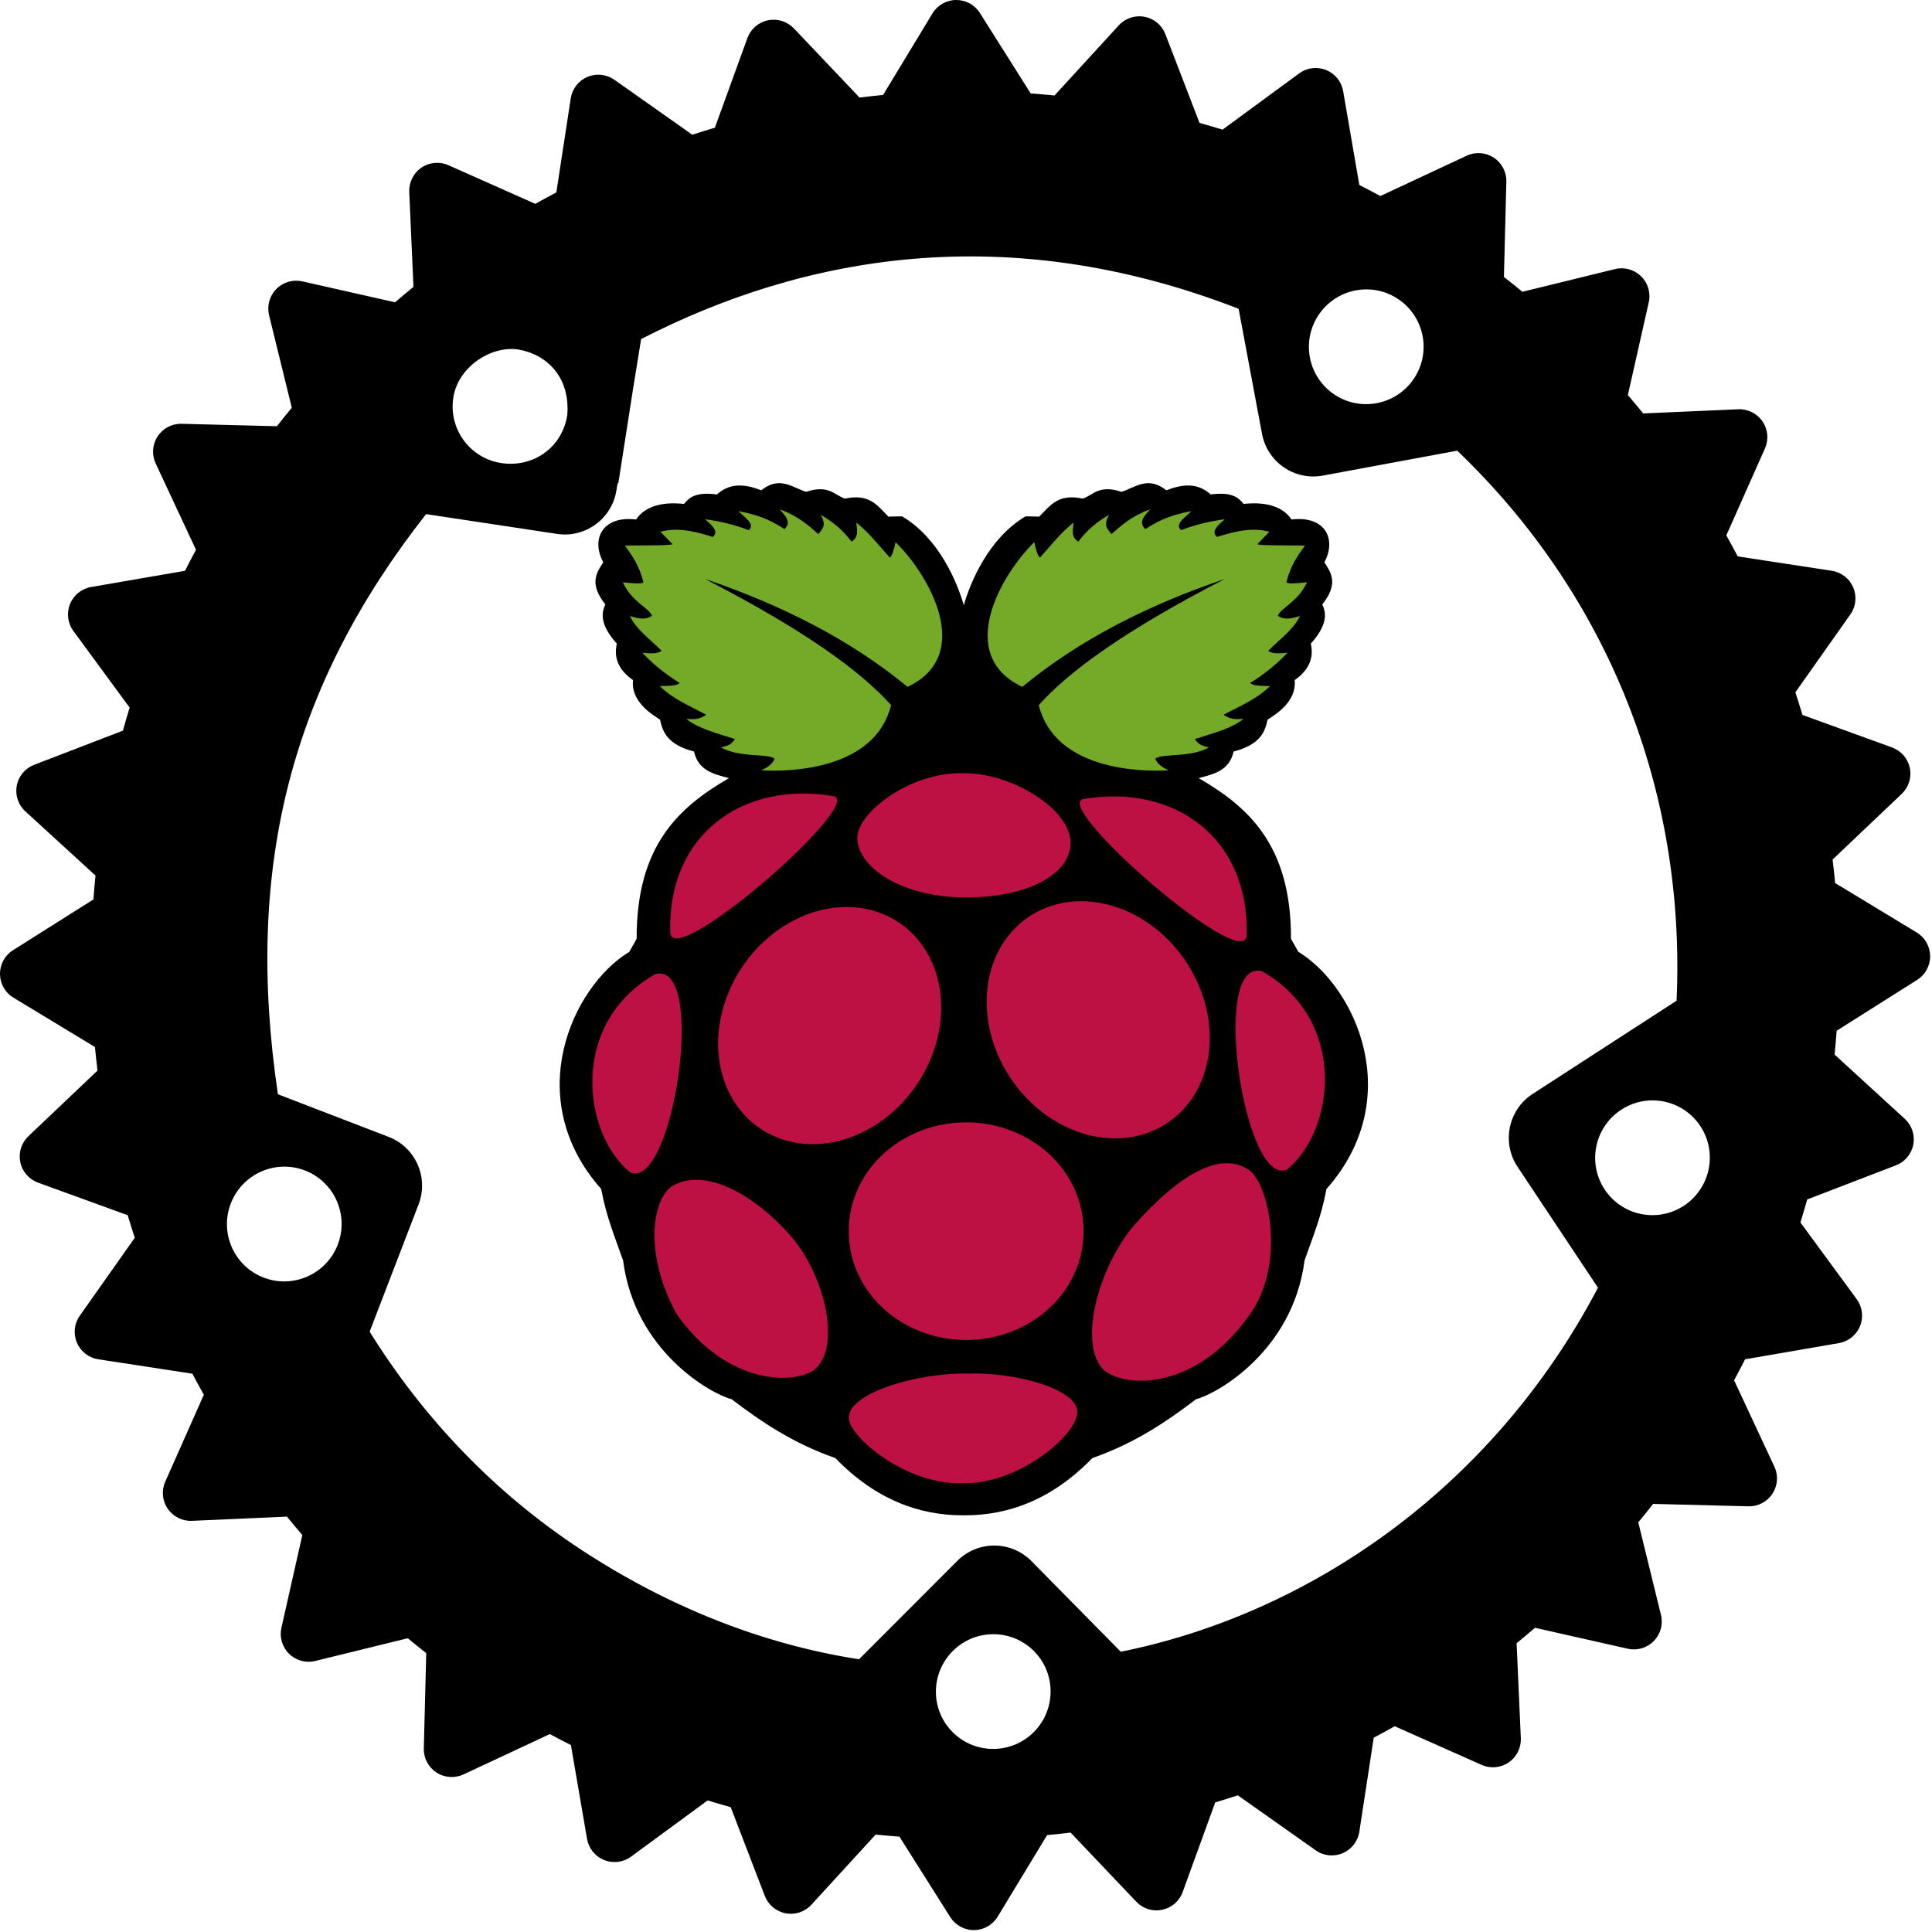 <?xml version="1.0" encoding="UTF-8" standalone="no"?>
<svg
   xmlns:dc="http://purl.org/dc/elements/1.1/"
   xmlns:cc="http://creativecommons.org/ns#"
   xmlns:rdf="http://www.w3.org/1999/02/22-rdf-syntax-ns#"
   xmlns:svg="http://www.w3.org/2000/svg"
   xmlns="http://www.w3.org/2000/svg"
   xmlns:sodipodi="http://sodipodi.sourceforge.net/DTD/sodipodi-0.dtd"
   xmlns:inkscape="http://www.inkscape.org/namespaces/inkscape"
   width="309px"
   height="309px"
   viewBox="0 0 309 309"
   version="1.1"
   id="svg879"
   sodipodi:docname="rustberrypi.svg"
   inkscape:version="0.92.3 (2405546, 2018-03-11)">
  <sodipodi:namedview
     pagecolor="#ffffff"
     bordercolor="#666666"
     borderopacity="1"
     objecttolerance="10"
     gridtolerance="10"
     guidetolerance="10"
     inkscape:pageopacity="0"
     inkscape:pageshadow="2"
     inkscape:window-width="1914"
     inkscape:window-height="1051"
     id="namedview881"
     showgrid="false"
     inkscape:zoom="1.5725045"
     inkscape:cx="100.5273"
     inkscape:cy="62.499626"
     inkscape:window-x="0"
     inkscape:window-y="0"
     inkscape:window-maximized="0"
     inkscape:current-layer="svg879" />
  <!-- Generator: Sketch 50.2 (55047) - http://www.bohemiancoding.com/sketch -->
  <title
     id="title869">rust_wasm4</title>
  <desc
     id="desc871">Created with Sketch.</desc>
  <defs
     id="defs873" />
  <g
     style="fill:#000000;fill-rule:nonzero;stroke:none;stroke-width:1"
     id="rust_wasm4">
    <path
       inkscape:connector-curvature="0"
       id="path4404"
       d="m 238.909,25.214 c -1.293,-0.847 -2.933,-0.965 -4.328,-0.31 l -13.813,6.45 c -1.113,-0.605 -2.236,-1.194 -3.361,-1.765 l -2.587,-15.015 c -0.264,-1.519 -1.297,-2.797 -2.726,-3.377 -1.437,-0.578 -3.063,-0.375 -4.31,0.544 l -12.256,8.996 c -1.225,-0.379 -2.452,-0.736 -3.681,-1.082 L 186.387,5.467 c -0.553,-1.444 -1.817,-2.5 -3.337,-2.783 -1.515,-0.287 -3.075,0.233 -4.116,1.37 L 168.657,15.274 c -1.269,-0.129 -2.539,-0.235 -3.812,-0.332 L 156.721,2.075 C 155.896,0.767 154.452,-0.019 152.909,3.7223183e-4 151.365,0.011 149.932,0.825 149.136,2.148 l -7.899,13.04 c -1.256,0.119 -2.515,0.26 -3.767,0.412 L 126.969,4.542 c -1.069,-1.119 -2.634,-1.61 -4.145,-1.295 -1.517,0.314 -2.758,1.39 -3.287,2.845 l -5.203,14.333 c -1.205,0.36 -2.411,0.731 -3.61,1.124 L 98.267,12.76 c -1.261,-0.879 -2.894,-1.065 -4.317,-0.459 -1.422,0.599 -2.429,1.899 -2.666,3.429 l -2.304,15.046 c -1.122,0.594 -2.247,1.198 -3.362,1.829 L 71.722,26.425 c -1.411,-0.628 -3.046,-0.482 -4.324,0.388 -1.277,0.874 -2.009,2.346 -1.943,3.888 l 0.672,15.184 c -0.991,0.807 -1.973,1.624 -2.945,2.461 L 48.351,45.002 c -1.505,-0.34 -3.08,0.121 -4.164,1.227 -1.082,1.104 -1.517,2.686 -1.151,4.188 l 3.631,14.791 c -0.803,0.973 -1.596,1.966 -2.375,2.961 L 29.052,67.781 c -1.542,-0.04 -2.995,0.719 -3.843,2.015 -0.848,1.295 -0.965,2.933 -0.31,4.328 l 6.45,13.813 c -0.603,1.114 -1.192,2.233 -1.762,3.357 L 14.576,93.884 c -1.522,0.262 -2.799,1.295 -3.377,2.726 -0.58,1.436 -0.374,3.065 0.538,4.311 l 8.998,12.253 c -0.379,1.225 -0.737,2.456 -1.081,3.687 l -14.186,5.456 c -1.443,0.557 -2.5,1.815 -2.785,3.332 -0.288,1.522 0.233,3.084 1.375,4.124 l 11.217,10.264 c -0.133,1.274 -0.24,2.541 -0.334,3.816 l -12.865,8.121 c -1.309,0.825 -2.093,2.267 -2.077,3.815 C 0.015,157.339 0.828,158.771 2.147,159.561 l 13.036,7.897 c 0.121,1.264 0.26,2.514 0.412,3.767 L 4.536,181.73 c -1.12,1.065 -1.605,2.624 -1.287,4.14 0.308,1.517 1.389,2.752 2.844,3.281 l 14.331,5.207 c 0.358,1.214 0.739,2.415 1.133,3.611 L 12.763,210.427 c -0.894,1.258 -1.066,2.895 -0.462,4.32 0.601,1.419 1.901,2.424 3.431,2.657 l 15.04,2.305 c 0.593,1.129 1.2,2.248 1.829,3.362 l -6.17,13.898 c -0.63,1.414 -0.485,3.051 0.387,4.324 0.867,1.276 2.344,2.012 3.886,1.946 l 15.187,-0.675 c 0.807,0.991 1.624,1.973 2.461,2.945 l -3.342,14.827 c -0.34,1.505 0.118,3.085 1.227,4.164 1.1,1.087 2.683,1.519 4.185,1.149 l 14.797,-3.632 c 0.97,0.808 1.96,1.6 2.954,2.385 l -0.389,15.24 c -0.04,1.536 0.722,2.997 2.015,3.843 1.293,0.847 2.936,0.964 4.332,0.312 l 13.81,-6.453 c 1.117,0.598 2.24,1.188 3.368,1.754 l 2.584,15.012 c 0.26,1.524 1.292,2.804 2.726,3.376 1.434,0.583 3.068,0.376 4.311,-0.538 l 12.25,-8.994 c 1.225,0.379 2.456,0.737 3.687,1.081 l 5.454,14.19 c 0.556,1.439 1.817,2.497 3.334,2.781 1.516,0.291 3.079,-0.231 4.122,-1.371 l 10.268,-11.215 c 1.269,0.129 2.543,0.23 3.812,0.332 l 8.127,12.863 c 0.825,1.309 2.263,2.097 3.807,2.082 1.548,-0.016 2.976,-0.827 3.775,-2.151 l 7.905,-13.041 c 1.256,-0.119 2.506,-0.248 3.759,-0.408 l 10.503,11.054 c 1.067,1.122 2.628,1.617 4.141,1.292 1.517,-0.314 2.752,-1.382 3.28,-2.835 l 5.206,-14.337 c 1.209,-0.361 2.415,-0.732 3.614,-1.131 l 12.454,8.793 c 1.252,0.894 2.893,1.068 4.317,0.459 1.425,-0.604 2.432,-1.901 2.663,-3.432 l 2.303,-15.036 c 1.128,-0.598 2.248,-1.202 3.36,-1.834 l 13.897,6.18 c 1.412,0.632 3.049,0.483 4.326,-0.391 1.274,-0.869 2.013,-2.335 1.944,-3.882 l -0.675,-15.187 c 0.988,-0.809 1.973,-1.629 2.947,-2.465 l 14.828,3.348 c 1.509,0.339 3.087,-0.121 4.166,-1.231 1.087,-1.1 1.516,-2.686 1.145,-4.187 l -3.625,-14.792 c 0.8,-0.974 1.595,-1.961 2.376,-2.955 l 15.237,0.387 c 1.541,0.043 2.997,-0.722 3.843,-2.015 0.847,-1.293 0.967,-2.929 0.313,-4.326 l -6.447,-13.811 c 0.6,-1.116 1.188,-2.24 1.761,-3.363 l 15.005,-2.588 c 1.526,-0.263 2.807,-1.296 3.379,-2.73 0.583,-1.434 0.376,-3.062 -0.54,-4.307 l -8.992,-12.254 c 0.377,-1.227 0.732,-2.454 1.079,-3.683 l 14.186,-5.456 c 1.444,-0.553 2.497,-1.815 2.787,-3.335 0.287,-1.515 -0.235,-3.073 -1.374,-4.118 l -11.221,-10.267 c 0.135,-1.272 0.24,-2.544 0.335,-3.81 l 12.866,-8.13 c 1.313,-0.826 2.1,-2.27 2.081,-3.813 -0.014,-1.546 -0.817,-2.972 -2.147,-3.773 l -13.041,-7.905 c -0.119,-1.256 -0.255,-2.508 -0.413,-3.758 l 11.057,-10.501 c 1.122,-1.067 1.616,-2.632 1.297,-4.148 -0.313,-1.509 -1.389,-2.752 -2.844,-3.281 l -14.33,-5.201 c -0.358,-1.208 -0.733,-2.418 -1.129,-3.618 l 8.793,-12.454 c 0.894,-1.258 1.067,-2.897 0.459,-4.317 -0.607,-1.427 -1.898,-2.429 -3.426,-2.664 l -15.042,-2.302 c -0.599,-1.126 -1.203,-2.25 -1.829,-3.362 l 6.178,-13.903 c 0.626,-1.409 0.478,-3.047 -0.393,-4.323 -0.867,-1.276 -2.339,-2.012 -3.882,-1.944 l -15.192,0.667 c -0.805,-0.989 -1.623,-1.967 -2.46,-2.939 L 263.699,48.354 c 0.343,-1.51 -0.119,-3.084 -1.225,-4.168 -1.105,-1.08 -2.687,-1.514 -4.185,-1.149 l -14.797,3.632 c -0.973,-0.803 -1.961,-1.596 -2.958,-2.373 l 0.389,-15.24 c 0.04,-1.542 -0.722,-2.997 -2.015,-3.843 z m -15.189,22.687 c 1.932,1.33 3.356,3.399 3.817,5.89 0.913,4.987 -2.381,9.772 -7.366,10.692 -4.979,0.928 -9.758,-2.363 -10.677,-7.351 -0.913,-4.98 2.382,-9.768 7.366,-10.692 2.49,-0.464 4.927,0.13 6.86,1.46 z m 9.345,24.178 c 24.314,23.285 36.594,54.694 35.079,87.974 l -23.004,14.898 c -3.877,2.513 -4.991,7.692 -2.491,11.568 l 12.928,19.434 c -17.138,32.614 -46.752,52.275 -76.324,58.222 l -14.292,-14.502 c -3.248,-3.283 -8.541,-3.311 -11.829,-0.056 l -15.739,15.763 C 121.984,262.993 106.962,257.031 93.07,247.935 78.859,238.63 67.53,226.521 59.12,212.983 l 7.821,-20.344 c 1.666,-4.31 -0.472,-9.148 -4.779,-10.808 L 44.45,175.014 C 39.016,138.499 46.647,109.614 68.147,82.227 l 20.833,3.148 c 4.555,0.744 8.855,-2.349 9.604,-6.911 l 0.206,-1.259 0.095,0.149 C 100.928,64.112 101.951,57.766 102.539,54.231 128.431,40.923 160.917,34.93 198.103,49.389 l 3.737,19.975 c 0.839,4.544 5.196,7.544 9.739,6.701 z M 90.731,66.37 c -0.844,5.387 -5.664,8.495 -10.658,7.675 -4.998,-0.815 -8.381,-5.531 -7.558,-10.535 0.822,-5.004 6.276,-8.353 10.536,-7.583 4.26,0.77 8.158,4.235 7.681,10.443 z m 178.728,111.206 c 0.984,0.67 1.855,1.543 2.541,2.606 2.747,4.252 1.522,9.939 -2.734,12.691 -4.255,2.756 -9.928,1.538 -12.676,-2.719 -2.742,-4.249 -1.519,-9.93 2.738,-12.689 3.19,-2.065 7.177,-1.898 10.131,0.11 z M 50.434,188.045 c 3.587,2.304 5.188,6.884 3.589,11.023 -1.828,4.726 -7.142,7.086 -11.861,5.265 -4.726,-1.818 -7.074,-7.124 -5.249,-11.856 1.835,-4.735 7.137,-7.092 11.863,-5.275 0.59,0.228 1.146,0.513 1.658,0.843 z m 113.517,74.859 c 0.505,0.34 0.988,0.73 1.432,1.181 3.561,3.597 3.523,9.416 -0.08,12.98 -3.603,3.564 -9.418,3.534 -12.976,-0.062 -3.556,-3.604 -3.513,-9.408 0.095,-12.98 3.152,-3.122 7.988,-3.489 11.529,-1.119 z" />
  </g>
  <g
     transform="matrix(1.788,0,0,1.788,111.254,-162.822)"
     id="layer1"
     inkscape:label="Layer 1">
    <g
       transform="matrix(0.129,0,0,0.129,-13.018,134.07)"
       id="g3787">
      <path
         style="fill:#000000"
         inkscape:connector-curvature="0"
         d="m 158.38,1.656 c -3.619,0.112 -7.517,1.449 -11.938,4.938 -10.83,-4.176 -21.33,-5.627 -30.72,2.875 C 101.222,7.588 96.51,11.469 92.94,16 89.757,15.934 69.121,12.728 59.658,26.844 35.877,24.03 28.361,40.832 36.877,56.5 c -4.857,7.519 -9.889,14.947 1.469,29.281 -4.018,7.984 -1.527,16.644 7.938,27.125 -2.498,11.223 2.412,19.141 11.219,25.312 -1.647,15.358 14.084,24.287 18.781,27.469 1.804,8.949 5.563,17.393 23.531,22.062 2.963,13.336 13.762,15.639 24.219,18.438 -34.562,20.09 -64.201,46.523 -64,111.38 l -5.062,9.031 c -39.63,24.1 -75.285,101.56 -19.53,164.52 3.642,19.708 9.75,33.864 15.188,49.531 8.134,63.131 61.218,92.692 75.219,96.188 20.517,15.628 42.368,30.457 71.938,40.844 27.875,28.749 58.074,39.706 88.438,39.688 0.445,-2.8e-4 0.899,0.005 1.344,0 30.364,0.019 60.562,-10.938 88.438,-39.688 29.569,-10.387 51.421,-25.216 71.938,-40.844 14.001,-3.496 67.085,-33.057 75.219,-96.188 5.438,-15.667 11.546,-29.823 15.188,-49.531 55.754,-62.965 20.1,-140.43 -19.531,-164.53 l -5.07,-9.03 c 0.201,-64.852 -29.438,-91.285 -64,-111.38 10.457,-2.798 21.256,-5.101 24.219,-18.438 17.968,-4.67 21.728,-13.114 23.531,-22.062 4.698,-3.181 20.428,-12.111 18.781,-27.469 8.807,-6.172 13.717,-14.09 11.219,-25.312 9.465,-10.481 11.956,-19.141 7.938,-27.125 11.36,-14.328 6.32,-21.756 1.47,-29.275 8.51,-15.668 1,-32.47 -22.79,-29.656 -9.46,-14.116 -30.09,-10.91 -33.28,-10.844 -3.57,-4.531 -8.28,-8.412 -22.78,-6.531 -9.39,-8.502 -19.89,-7.051 -30.72,-2.875 -12.86,-10.148 -21.37,-2.013 -31.09,1.062 -15.57,-5.088 -19.13,1.881 -26.78,4.719 -16.98,-3.588 -22.14,4.224 -30.28,12.469 l -9.469,-0.188 c -25.611,15.093 -38.334,45.826 -42.844,61.625 -4.512,-15.802 -17.206,-46.535 -42.812,-61.625 l -9.469,0.188 c -8.15,-8.245 -13.31,-16.057 -30.29,-12.469 -7.65,-2.838 -11.2,-9.806 -26.78,-4.719 -6.38,-2.018 -12.247,-6.214 -19.156,-6 z"
         id="path3737" />
      <path
         style="fill:#75a928"
         inkscape:connector-curvature="0"
         d="m 107.39,68.056 c 67.948,35.031 107.45,63.369 129.09,87.504 -11.082,44.418 -68.896,46.445 -90.036,45.199 4.328,-2.015 7.94,-4.428 9.22,-8.136 -5.304,-3.77 -24.113,-0.397 -37.244,-7.774 5.044,-1.045 7.404,-2.063 9.763,-5.785 -12.406,-3.957 -25.769,-7.366 -33.628,-13.921 4.241,0.052 8.201,0.949 13.74,-2.893 -11.112,-5.988 -22.969,-10.734 -32.181,-19.887 5.745,-0.141 11.939,-0.057 13.74,-2.17 -10.17,-6.301 -18.751,-13.308 -25.854,-20.972 8.04,0.971 11.435,0.135 13.379,-1.266 -7.688,-7.874 -17.418,-14.523 -22.057,-24.226 5.97,2.058 11.431,2.845 15.368,-0.181 -2.612,-5.894 -13.805,-9.37 -20.249,-23.142 6.284,0.609 12.95,1.371 14.283,0 -2.917,-11.884 -7.922,-18.565 -12.831,-25.487 13.45,-0.2 33.828,0.052 32.905,-1.085 l -8.316,-8.497 c 13.138,-3.537 26.581,0.568 36.34,3.616 4.382,-3.458 -0.078,-7.83 -5.424,-12.294 11.165,1.491 21.254,4.057 30.373,7.593 4.872,-4.399 -3.164,-8.799 -7.051,-13.198 17.249,3.273 24.557,7.871 31.82,12.475 5.269,-5.051 0.302,-9.343 -3.254,-13.74 13.006,4.817 19.705,11.036 26.758,17.175 2.391,-3.227 6.075,-5.592 1.627,-13.379 9.234,5.323 16.189,11.595 21.334,18.622 5.713,-3.638 3.404,-8.613 3.435,-13.198 9.597,7.806 15.687,16.114 23.142,24.226 1.502,-1.093 2.817,-4.802 3.978,-10.667 22.895,22.212 55.246,78.158 8.316,100.34 -39.94,-32.94 -87.64,-56.883 -140.5,-74.844 z"
         id="path3739" />
      <path
         style="fill:#75a928"
         inkscape:connector-curvature="0"
         d="m 467.92,68.056 c -67.94,35.034 -107.44,63.364 -129.08,87.504 11.082,44.418 68.896,46.445 90.036,45.199 -4.328,-2.015 -7.94,-4.428 -9.22,-8.136 5.304,-3.77 24.113,-0.397 37.244,-7.774 -5.044,-1.045 -7.404,-2.063 -9.763,-5.785 12.406,-3.957 25.769,-7.366 33.628,-13.921 -4.241,0.052 -8.201,0.949 -13.74,-2.893 11.112,-5.988 22.969,-10.734 32.181,-19.887 -5.745,-0.141 -11.939,-0.057 -13.74,-2.17 10.17,-6.301 18.751,-13.308 25.854,-20.972 -8.04,0.971 -11.435,0.135 -13.379,-1.266 7.688,-7.874 17.418,-14.523 22.057,-24.226 -5.97,2.058 -11.431,2.845 -15.368,-0.181 2.612,-5.894 13.805,-9.37 20.249,-23.142 -6.284,0.609 -12.95,1.371 -14.283,0 2.922,-11.889 7.928,-18.57 12.836,-25.492 -13.45,-0.2 -33.828,0.052 -32.905,-1.085 l 8.316,-8.497 c -13.138,-3.537 -26.581,0.568 -36.34,3.616 -4.382,-3.458 0.078,-7.83 5.424,-12.294 -11.165,1.491 -21.254,4.057 -30.373,7.593 -4.872,-4.399 3.164,-8.799 7.051,-13.198 -17.249,3.273 -24.557,7.871 -31.82,12.475 -5.269,-5.051 -0.302,-9.343 3.254,-13.74 -13.006,4.817 -19.705,11.036 -26.758,17.175 -2.391,-3.227 -6.075,-5.592 -1.627,-13.379 -9.234,5.323 -16.189,11.595 -21.334,18.622 -5.713,-3.638 -3.404,-8.613 -3.435,-13.198 -9.597,7.806 -15.687,16.114 -23.142,24.226 -1.502,-1.093 -2.817,-4.802 -3.978,-10.667 -22.895,22.212 -55.246,78.158 -8.316,100.34 39.919,-32.947 87.616,-56.888 140.48,-74.849 z"
         id="path3741" />
      <path
         style="fill:#bc1142"
         inkscape:connector-curvature="0"
         d="m 365.2,521.85 a 71.956,66.532 0 1 1 -143.91,0 71.956,66.532 0 1 1 143.91,0 z"
         transform="matrix(1.131,0,0,1.128,-43.139,-68.311)"
         id="path3743" />
      <path
         style="fill:#bc1142"
         inkscape:connector-curvature="0"
         d="m 262.84,276.65 a 61.875,28.125 0 1 1 -123.75,0 61.875,28.125 0 1 1 123.75,0 z"
         transform="matrix(0.767,-1.161,2.171,1.422,-560.889,217.689)"
         id="path3745" />
      <path
         style="fill:#bc1142"
         inkscape:connector-curvature="0"
         d="m 262.84,276.65 a 61.875,28.125 0 1 1 -123.75,0 61.875,28.125 0 1 1 123.75,0 z"
         transform="matrix(-0.767,-1.161,-2.171,1.422,1134.829,213.689)"
         id="path3747" />
      <path
         style="fill:#bc1142"
         inkscape:connector-curvature="0"
         d="M 72.91,342.09 C 109.32,332.33 85.202,492.72 55.577,479.56 22.99,453.35 12.494,376.59 72.91,342.09 Z"
         id="path3749" />
      <path
         style="fill:#bc1142"
         inkscape:connector-curvature="0"
         d="M 493.68,340.09 C 457.266,330.333 481.388,490.73 511.013,477.57 543.6,451.357 554.096,374.59 493.68,340.09 Z"
         id="path3751" />
      <path
         style="fill:#bc1142"
         inkscape:connector-curvature="0"
         d="m 369.97,220.65 c 62.835,-10.61 115.12,26.722 113.01,94.858 -2.067,26.121 -136.16,-90.969 -113.01,-94.858 z"
         id="path3753" />
      <path
         style="fill:#bc1142"
         inkscape:connector-curvature="0"
         d="M 196.36,218.65 C 133.52,208.04 81.24,245.38 83.35,313.51 85.417,339.63 219.51,222.54 196.36,218.65 Z"
         id="path3755" />
      <path
         style="fill:#bc1142"
         inkscape:connector-curvature="0"
         d="m 286.62,202.76 c -37.503,-0.975 -73.495,27.834 -73.582,44.544 -0.105,20.304 29.651,41.093 73.837,41.62 45.123,0.323 73.916,-16.64 74.061,-37.594 0.165,-23.74 -41.039,-48.937 -74.317,-48.571 z"
         id="path3757" />
      <path
         style="fill:#bc1142"
         inkscape:connector-curvature="0"
         d="m 288.91,619.12 c 32.697,-1.427 76.571,10.532 76.657,26.396 0.543,15.405 -39.79,50.211 -78.826,49.538 -40.427,1.744 -80.069,-33.116 -79.55,-45.199 -0.605,-17.716 49.226,-31.548 81.719,-30.735 z"
         id="path3759" />
      <path
         style="fill:#bc1142"
         inkscape:connector-curvature="0"
         d="m 168.14,525.1 c 23.279,28.046 33.891,77.319 14.464,91.844 -18.379,11.088 -63.012,6.522 -94.736,-39.052 -21.395,-38.242 -18.638,-77.157 -3.616,-88.589 22.464,-13.684 57.173,4.799 83.889,35.797 z"
         id="path3761" />
      <path
         style="fill:#bc1142"
         inkscape:connector-curvature="0"
         d="m 405.02,516.21 c -25.187,29.502 -39.212,83.31 -20.838,100.64 17.568,13.464 64.729,11.582 99.566,-36.756 25.296,-32.465 16.82,-86.682 2.371,-101.08 -21.464,-16.602 -52.277,4.645 -81.099,37.188 z"
         id="path3763" />
    </g>
  </g>
</svg>
